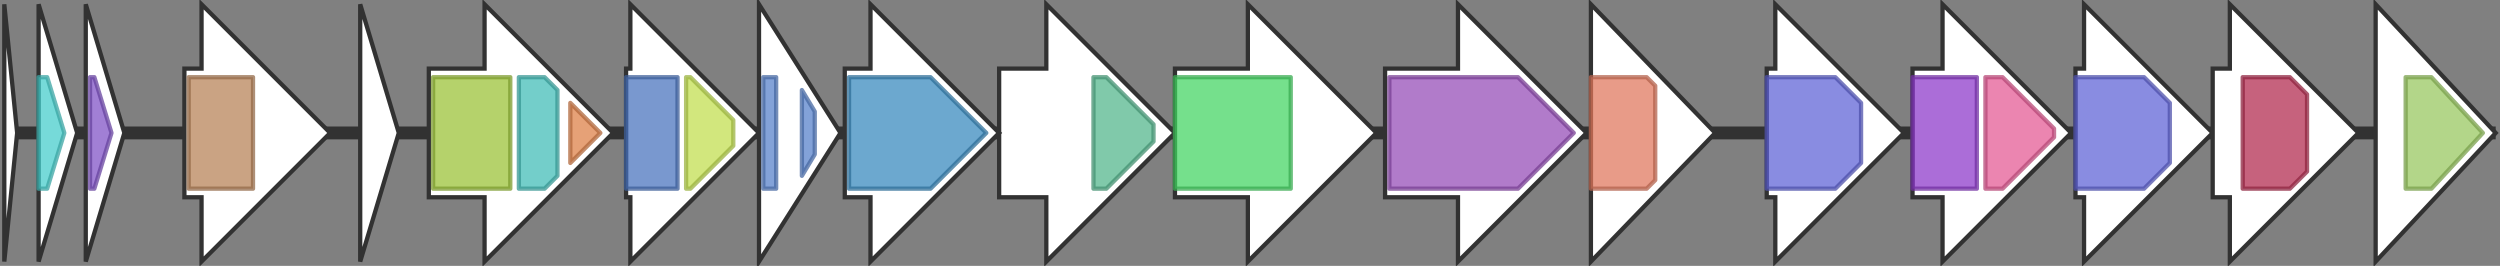<svg version="1.1" baseProfile="full" xmlns="http://www.w3.org/2000/svg" width="583" height="62">
	<rect width="100%" height="100%" fill="#808080" stroke="none"/>
	<line x1="1" y1="31" x2="582" y2="31" style="stroke:rgb(50,50,50); stroke-width:3 "/>
	<g>
		<polygon class="NoName" points="233,16 244,16 244,1 274,31 244,61 244,46 233,46" fill="rgb(255,255,255)" fill-opacity="1.0" stroke="rgb(50,50,50)" stroke-width="1" />
		<g>
			<title>PF13692</title>
			<polygon class="PF13692" points="255,18 258,18 269,29 269,33 258,44 255,44" stroke-linejoin="round" width="14" height="26" fill="rgb(85,182,142)" stroke="rgb(68,145,113)" stroke-width="1" opacity="0.75" />
		</g>
	</g>
	<g>
		<polygon class="NoName" points="274,16 291,16 291,1 321,31 291,61 291,46 274,46" fill="rgb(255,255,255)" fill-opacity="1.0" stroke="rgb(50,50,50)" stroke-width="1" />
		<g>
			<title>PF01943</title>
			<rect class="PF01943" x="274" y="18" stroke-linejoin="round" width="27" height="26" fill="rgb(71,213,101)" stroke="rgb(56,170,80)" stroke-width="1" opacity="0.75" />
		</g>
	</g>
	<g>
		<polygon class="NoName" points="323,16 340,16 340,1 370,31 340,61 340,46 323,46" fill="rgb(255,255,255)" fill-opacity="1.0" stroke="rgb(50,50,50)" stroke-width="1" />
		<g>
			<title>PF14296</title>
			<polygon class="PF14296" points="324,18 354,18 367,31 354,44 324,44" stroke-linejoin="round" width="45" height="26" fill="rgb(151,79,184)" stroke="rgb(120,63,147)" stroke-width="1" opacity="0.75" />
		</g>
	</g>
	<g>
		<polygon class="NoName" points="371,16 371,16 371,1 400,31 371,61 371,46 371,46" fill="rgb(255,255,255)" fill-opacity="1.0" stroke="rgb(50,50,50)" stroke-width="1" />
		<g>
			<title>PF00535</title>
			<polygon class="PF00535" points="371,18 384,18 386,20 386,42 384,44 371,44" stroke-linejoin="round" width="15" height="26" fill="rgb(224,122,96)" stroke="rgb(179,97,76)" stroke-width="1" opacity="0.75" />
		</g>
	</g>
	<g>
		<polygon class="NoName" points="412,16 414,16 414,1 444,31 414,61 414,46 412,46" fill="rgb(255,255,255)" fill-opacity="1.0" stroke="rgb(50,50,50)" stroke-width="1" />
		<g>
			<title>PF01370</title>
			<polygon class="PF01370" points="412,18 428,18 434,24 434,38 428,44 412,44" stroke-linejoin="round" width="22" height="26" fill="rgb(98,102,214)" stroke="rgb(78,81,171)" stroke-width="1" opacity="0.75" />
		</g>
	</g>
	<g>
		<polygon class="NoName" points="446,16 453,16 453,1 483,31 453,61 453,46 446,46" fill="rgb(255,255,255)" fill-opacity="1.0" stroke="rgb(50,50,50)" stroke-width="1" />
		<g>
			<title>PF13579</title>
			<rect class="PF13579" x="446" y="18" stroke-linejoin="round" width="15" height="26" fill="rgb(143,60,202)" stroke="rgb(114,47,161)" stroke-width="1" opacity="0.75" />
		</g>
		<g>
			<title>PF00534</title>
			<polygon class="PF00534" points="463,18 467,18 479,30 479,32 467,44 463,44" stroke-linejoin="round" width="16" height="26" fill="rgb(228,92,150)" stroke="rgb(182,73,119)" stroke-width="1" opacity="0.75" />
		</g>
	</g>
	<g>
		<polygon class="NoName" points="484,16 486,16 486,1 516,31 486,61 486,46 484,46" fill="rgb(255,255,255)" fill-opacity="1.0" stroke="rgb(50,50,50)" stroke-width="1" />
		<g>
			<title>PF01370</title>
			<polygon class="PF01370" points="484,18 500,18 506,24 506,38 500,44 484,44" stroke-linejoin="round" width="22" height="26" fill="rgb(98,102,214)" stroke="rgb(78,81,171)" stroke-width="1" opacity="0.75" />
		</g>
	</g>
	<g>
		<polygon class="NoName" points="516,16 520,16 520,1 550,31 520,61 520,46 516,46" fill="rgb(255,255,255)" fill-opacity="1.0" stroke="rgb(50,50,50)" stroke-width="1" />
		<g>
			<title>PF00953</title>
			<polygon class="PF00953" points="523,18 534,18 538,22 538,40 534,44 523,44" stroke-linejoin="round" width="15" height="26" fill="rgb(179,46,82)" stroke="rgb(143,36,65)" stroke-width="1" opacity="0.75" />
		</g>
	</g>
	<g>
		<polygon class="NoName" points="554,16 554,16 554,1 582,31 554,61 554,46 554,46" fill="rgb(255,255,255)" fill-opacity="1.0" stroke="rgb(50,50,50)" stroke-width="1" />
		<g>
			<title>PF13727</title>
			<polygon class="PF13727" points="561,18 567,18 579,31 579,31 567,44 561,44" stroke-linejoin="round" width="18" height="26" fill="rgb(153,200,97)" stroke="rgb(122,160,77)" stroke-width="1" opacity="0.75" />
		</g>
	</g>
	<g>
		<polygon class="NoName" points="1,16 1,16 1,1 4,31 1,61 1,46 1,46" fill="rgb(255,255,255)" fill-opacity="1.0" stroke="rgb(50,50,50)" stroke-width="1" />
	</g>
	<g>
		<polygon class="NoName" points="9,16 9,16 9,1 18,31 9,61 9,46 9,46" fill="rgb(255,255,255)" fill-opacity="1.0" stroke="rgb(50,50,50)" stroke-width="1" />
		<g>
			<title>PF00216</title>
			<polygon class="PF00216" points="9,18 11,18 15,31 11,44 9,44" stroke-linejoin="round" width="9" height="26" fill="rgb(73,205,204)" stroke="rgb(58,164,163)" stroke-width="1" opacity="0.75" />
		</g>
	</g>
	<g>
		<polygon class="NoName" points="20,16 20,16 20,1 29,31 20,61 20,46 20,46" fill="rgb(255,255,255)" fill-opacity="1.0" stroke="rgb(50,50,50)" stroke-width="1" />
		<g>
			<title>PF06305</title>
			<polygon class="PF06305" points="21,18 22,18 26,31 22,44 21,44" stroke-linejoin="round" width="6" height="26" fill="rgb(129,84,199)" stroke="rgb(103,67,159)" stroke-width="1" opacity="0.75" />
		</g>
	</g>
	<g>
		<polygon class="NoName" points="43,16 47,16 47,1 77,31 47,61 47,46 43,46" fill="rgb(255,255,255)" fill-opacity="1.0" stroke="rgb(50,50,50)" stroke-width="1" />
		<g>
			<title>PF02706</title>
			<rect class="PF02706" x="44" y="18" stroke-linejoin="round" width="15" height="26" fill="rgb(184,132,90)" stroke="rgb(147,105,72)" stroke-width="1" opacity="0.75" />
		</g>
	</g>
	<g>
		<polygon class="NoName" points="84,16 84,16 84,1 93,31 84,61 84,46 84,46" fill="rgb(255,255,255)" fill-opacity="1.0" stroke="rgb(50,50,50)" stroke-width="1" />
	</g>
	<g>
		<polygon class="NoName" points="100,16 113,16 113,1 143,31 113,61 113,46 100,46" fill="rgb(255,255,255)" fill-opacity="1.0" stroke="rgb(50,50,50)" stroke-width="1" />
		<g>
			<title>PF03721</title>
			<rect class="PF03721" x="101" y="18" stroke-linejoin="round" width="18" height="26" fill="rgb(156,194,58)" stroke="rgb(124,155,46)" stroke-width="1" opacity="0.75" />
		</g>
		<g>
			<title>PF00984</title>
			<polygon class="PF00984" points="121,18 127,18 130,21 130,41 127,44 121,44" stroke-linejoin="round" width="9" height="26" fill="rgb(69,189,184)" stroke="rgb(55,151,147)" stroke-width="1" opacity="0.75" />
		</g>
		<g>
			<title>PF03720</title>
			<polygon class="PF03720" points="133,24 140,31 133,38" stroke-linejoin="round" width="9" height="26" fill="rgb(221,130,74)" stroke="rgb(176,103,59)" stroke-width="1" opacity="0.75" />
		</g>
	</g>
	<g>
		<polygon class="NoName" points="146,16 147,16 147,1 177,31 147,61 147,46 146,46" fill="rgb(255,255,255)" fill-opacity="1.0" stroke="rgb(50,50,50)" stroke-width="1" />
		<g>
			<title>PF01408</title>
			<rect class="PF01408" x="146" y="18" stroke-linejoin="round" width="12" height="26" fill="rgb(76,117,190)" stroke="rgb(60,93,152)" stroke-width="1" opacity="0.75" />
		</g>
		<g>
			<title>PF02894</title>
			<polygon class="PF02894" points="160,18 161,18 171,28 171,34 161,44 160,44" stroke-linejoin="round" width="11" height="26" fill="rgb(195,223,82)" stroke="rgb(155,178,65)" stroke-width="1" opacity="0.75" />
		</g>
	</g>
	<g>
		<polygon class="NoName" points="177,16 177,16 177,1 196,31 177,61 177,46 177,46" fill="rgb(255,255,255)" fill-opacity="1.0" stroke="rgb(50,50,50)" stroke-width="1" />
		<g>
			<title>PF00132</title>
			<rect class="PF00132" x="178" y="18" stroke-linejoin="round" width="3" height="26" fill="rgb(89,131,202)" stroke="rgb(71,104,161)" stroke-width="1" opacity="0.75" />
		</g>
		<g>
			<title>PF00132</title>
			<polygon class="PF00132" points="187,21 190,26 190,36 187,41" stroke-linejoin="round" width="3" height="26" fill="rgb(89,131,202)" stroke="rgb(71,104,161)" stroke-width="1" opacity="0.75" />
		</g>
	</g>
	<g>
		<polygon class="NoName" points="197,16 203,16 203,1 233,31 203,61 203,46 197,46" fill="rgb(255,255,255)" fill-opacity="1.0" stroke="rgb(50,50,50)" stroke-width="1" />
		<g>
			<title>PF01041</title>
			<polygon class="PF01041" points="198,18 217,18 230,31 217,44 198,44" stroke-linejoin="round" width="34" height="26" fill="rgb(59,139,191)" stroke="rgb(47,111,152)" stroke-width="1" opacity="0.75" />
		</g>
	</g>
</svg>
